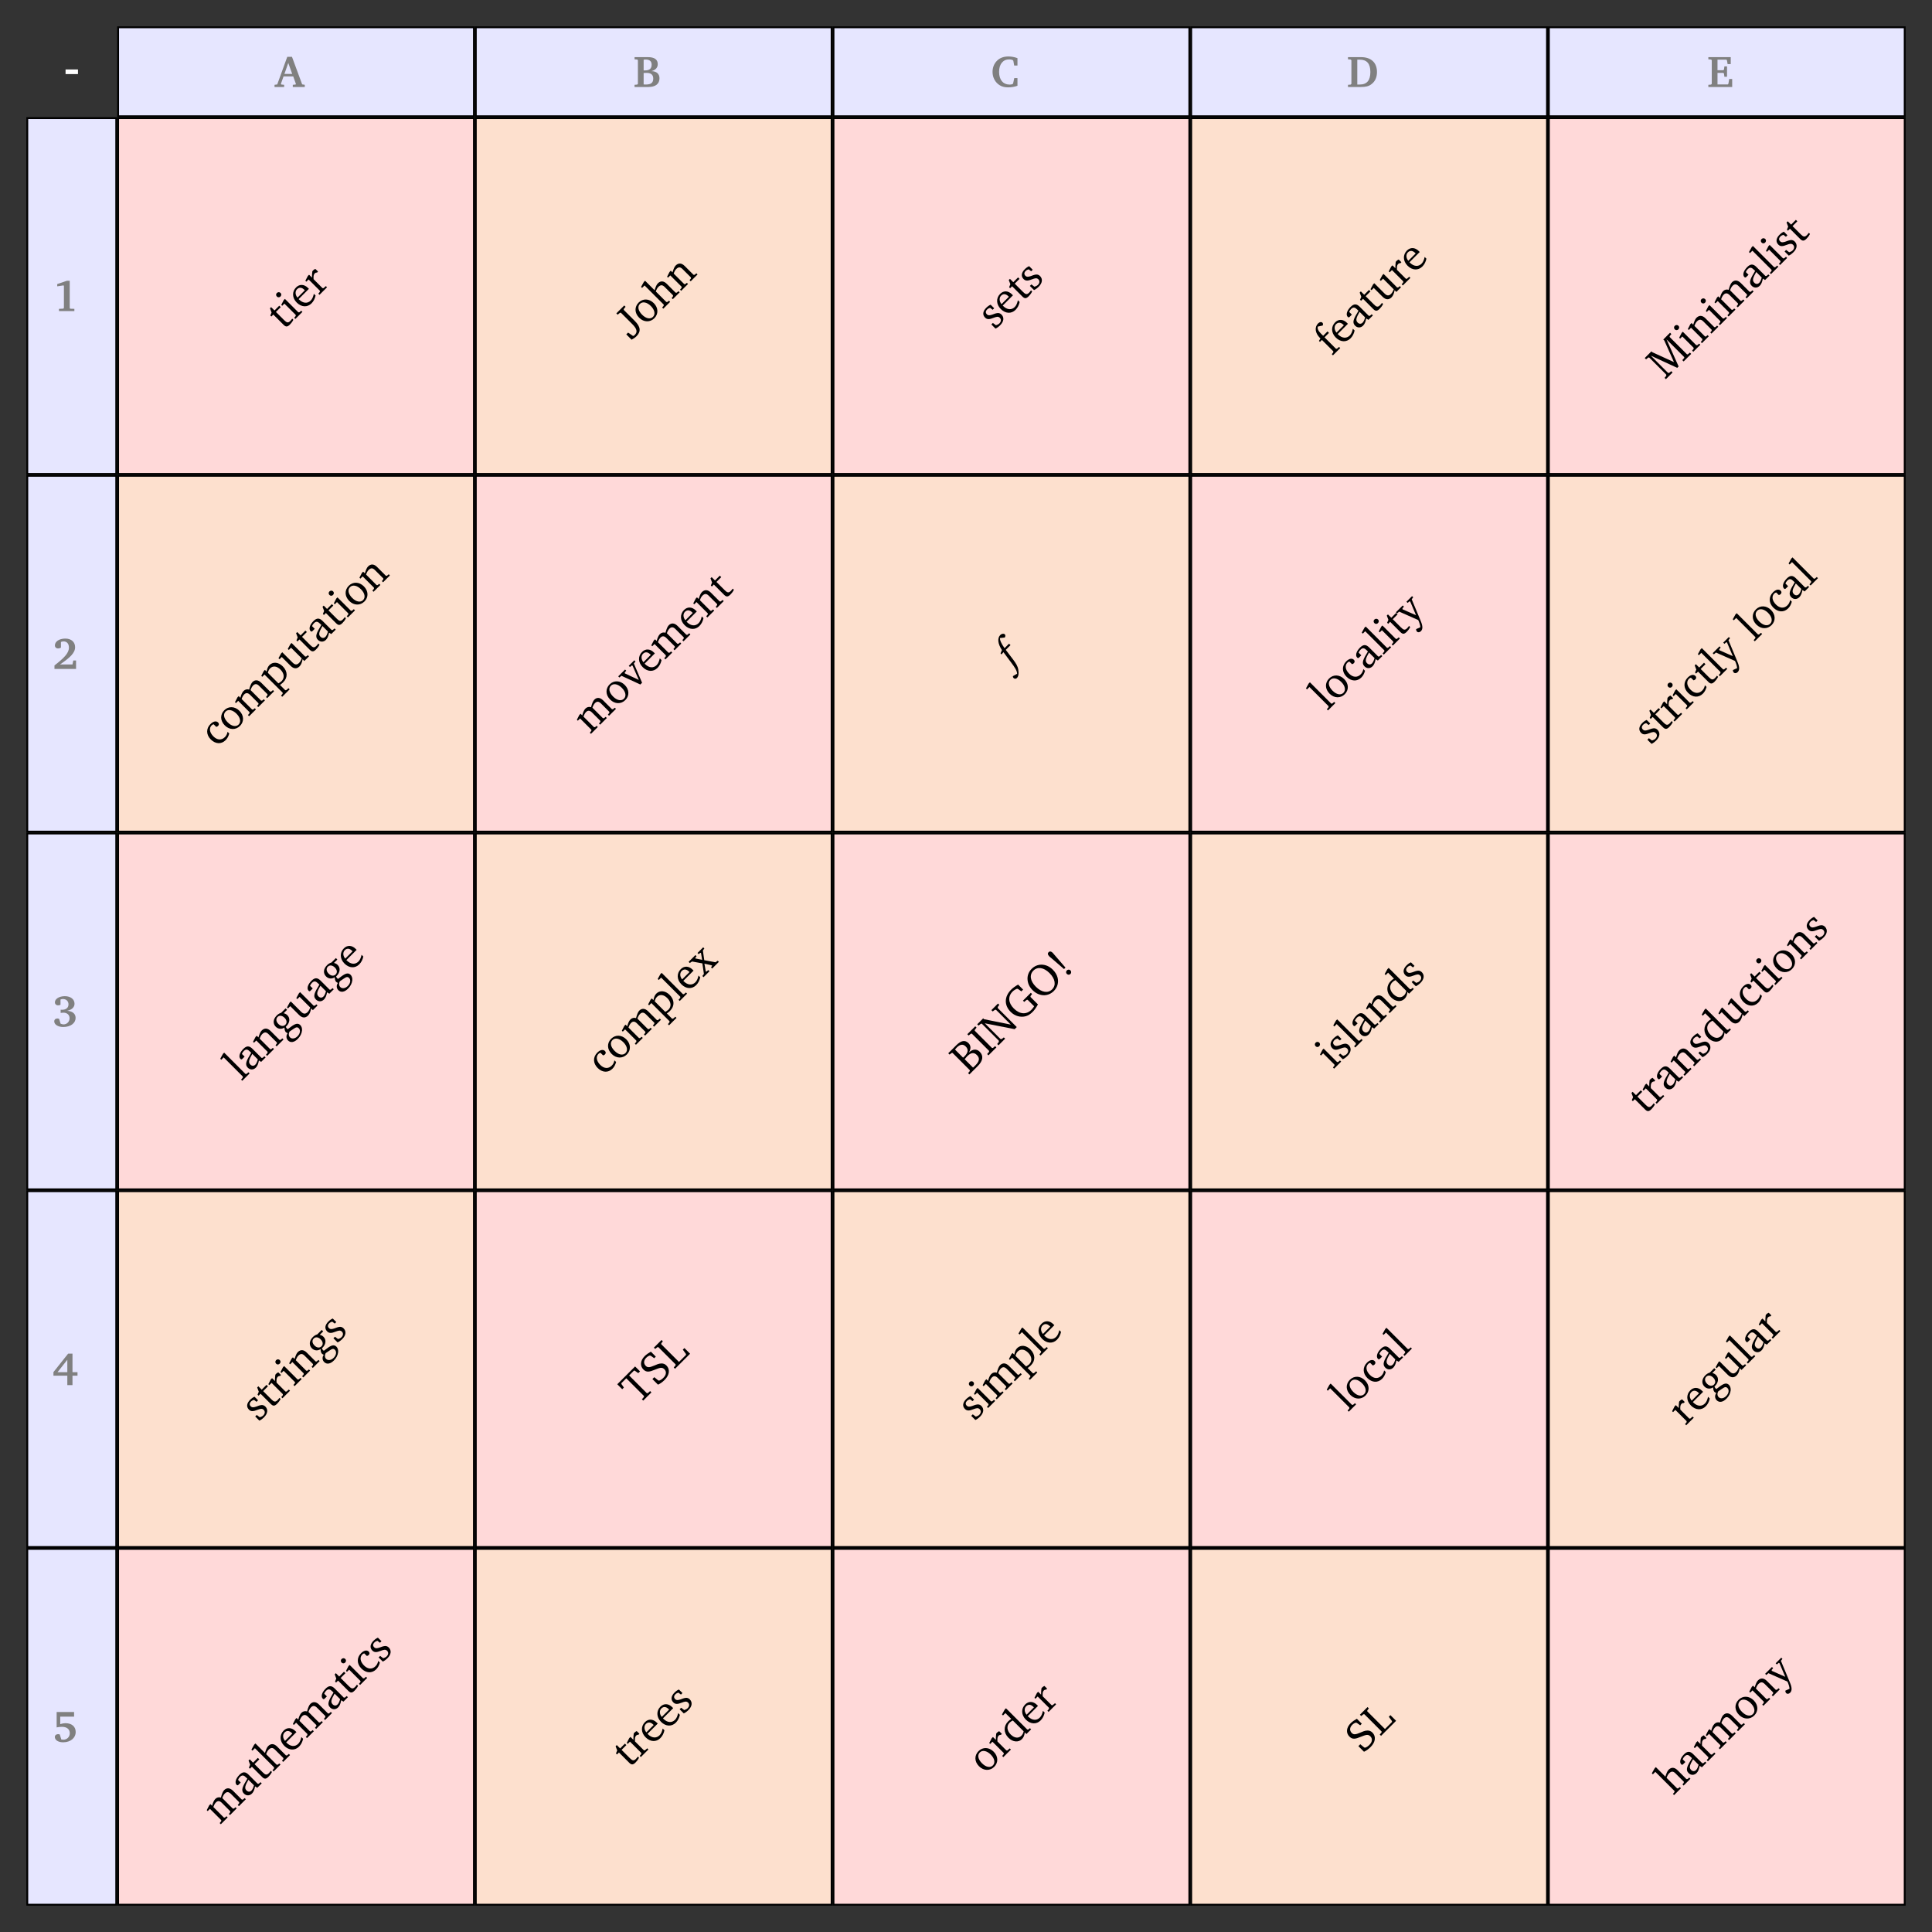 <?xml version="1.0" encoding="UTF-8"?>
<svg xmlns="http://www.w3.org/2000/svg" xmlns:xlink="http://www.w3.org/1999/xlink" width="830.852pt" height="830.852pt" viewBox="0 0 415.426 415.426" version="1.1">
<rect x="0" y="0" width="415.426" height="415.426" fill="#333333" stroke="none"/>
<defs>
<g>
<symbol overflow="visible" id="glyph0-0">
<path style="stroke:none;" d=""/>
</symbol>
<symbol overflow="visible" id="glyph0-1">
<path style="stroke:none;" d="M 2.625 -6.484 L 0.469 -0.547 L -0.109 -0.469 L -0.109 0 L 1.953 0 L 1.953 -0.469 L 1.344 -0.531 L 1.25 -0.656 L 1.828 -2.281 L 3.906 -2.281 L 4.484 -0.656 L 4.422 -0.531 L 3.812 -0.469 L 3.812 0 L 6.391 0 L 6.391 -0.469 L 5.828 -0.562 L 3.641 -6.484 Z M 2.844 -5.172 L 3.688 -2.812 L 2.016 -2.812 Z M 2.844 -5.172 "/>
</symbol>
<symbol overflow="visible" id="glyph0-2">
<path style="stroke:none;" d="M 0.281 -6.422 L 0.281 -5.953 L 0.844 -5.906 L 1 -5.766 L 1 -0.672 L 0.844 -0.516 L 0.281 -0.469 L 0.281 0 L 3.234 0 C 4.797 0 5.641 -0.672 5.641 -1.875 C 5.641 -2.812 5.016 -3.391 3.906 -3.406 C 4.812 -3.656 5.266 -4.172 5.266 -4.922 C 5.266 -5.906 4.562 -6.422 3.141 -6.422 Z M 2.234 -3.562 L 2.234 -5.875 C 2.375 -5.891 2.5 -5.906 2.625 -5.906 C 3.516 -5.906 3.953 -5.547 3.953 -4.797 C 3.953 -3.938 3.484 -3.562 2.5 -3.562 C 2.406 -3.562 2.328 -3.562 2.234 -3.562 Z M 2.234 -0.547 L 2.234 -3.016 C 2.5 -3.031 2.719 -3.031 2.875 -3.031 C 3.828 -3.031 4.297 -2.625 4.297 -1.812 C 4.297 -0.906 3.812 -0.531 2.703 -0.531 C 2.547 -0.531 2.406 -0.531 2.234 -0.547 Z M 2.234 -0.547 "/>
</symbol>
<symbol overflow="visible" id="glyph0-3">
<path style="stroke:none;" d="M 5.75 -0.234 L 5.75 -1.875 L 5.062 -1.875 L 4.812 -0.719 L 4.672 -0.578 C 4.453 -0.516 4.25 -0.484 4.094 -0.484 C 2.672 -0.484 1.797 -1.5 1.797 -3.219 C 1.797 -4.906 2.656 -5.906 3.969 -5.906 C 4.219 -5.906 4.469 -5.859 4.719 -5.766 L 4.859 -5.609 L 5.047 -4.578 L 5.75 -4.578 L 5.75 -6.172 C 5.109 -6.406 4.453 -6.531 3.797 -6.531 C 2.797 -6.531 1.984 -6.234 1.391 -5.656 C 0.734 -5.031 0.391 -4.172 0.391 -3.203 C 0.391 -1.984 0.984 -0.906 1.984 -0.312 C 2.453 -0.031 3.047 0.109 3.734 0.109 C 4.438 0.109 5.109 0 5.75 -0.234 Z M 5.75 -0.234 "/>
</symbol>
<symbol overflow="visible" id="glyph0-4">
<path style="stroke:none;" d="M 3.062 -6.422 L 0.281 -6.422 L 0.281 -5.953 L 0.859 -5.906 L 1.016 -5.75 L 1.016 -0.672 L 0.859 -0.516 L 0.281 -0.469 L 0.281 0 L 3.062 0 C 4.031 0 4.75 -0.141 5.328 -0.609 C 6.109 -1.188 6.516 -2.078 6.516 -3.203 C 6.516 -5.219 5.281 -6.422 3.062 -6.422 Z M 2.281 -5.875 L 2.828 -5.875 C 4.344 -5.875 5.094 -5.016 5.094 -3.219 C 5.094 -1.422 4.344 -0.531 2.828 -0.531 L 2.281 -0.531 Z M 2.281 -5.875 "/>
</symbol>
<symbol overflow="visible" id="glyph0-5">
<path style="stroke:none;" d="M 0.281 0 L 5.406 0 L 5.406 -1.719 L 4.766 -1.719 L 4.594 -0.703 L 4.469 -0.547 L 2.25 -0.547 L 2.25 -3.031 L 3.5 -3.031 L 3.641 -2.891 L 3.734 -2.203 L 4.297 -2.203 L 4.297 -4.422 L 3.734 -4.422 L 3.641 -3.734 L 3.5 -3.609 L 2.25 -3.609 L 2.25 -5.875 L 4.156 -5.875 L 4.281 -5.75 L 4.422 -4.922 L 5.094 -4.922 L 5.094 -6.422 L 0.281 -6.422 L 0.281 -5.953 L 0.859 -5.906 L 1.016 -5.766 L 1.016 -0.672 L 0.859 -0.516 L 0.281 -0.469 Z M 0.281 0 "/>
</symbol>
<symbol overflow="visible" id="glyph0-6">
<path style="stroke:none;" d="M 3.109 -6.516 L 1.047 -5.812 L 1.047 -5.328 L 2.406 -5.531 L 2.484 -5.406 L 2.484 -0.703 L 2.375 -0.531 L 1.422 -0.484 L 1.422 0 L 4.734 0 L 4.734 -0.484 L 3.828 -0.516 L 3.734 -0.672 L 3.734 -6.516 Z M 3.109 -6.516 "/>
</symbol>
<symbol overflow="visible" id="glyph0-7">
<path style="stroke:none;" d="M 1.656 -0.969 C 3.781 -2.422 4.891 -3.438 4.891 -4.672 C 4.891 -5.781 4.078 -6.531 2.797 -6.531 C 1.422 -6.531 0.547 -5.859 0.547 -5.062 C 0.547 -4.672 0.812 -4.406 1.234 -4.406 C 1.422 -4.406 1.625 -4.453 1.844 -4.578 L 1.844 -5.797 C 2.031 -5.875 2.219 -5.922 2.391 -5.922 C 3.125 -5.922 3.562 -5.438 3.562 -4.578 C 3.562 -3.391 2.484 -2.328 0.453 -0.75 L 0.453 0 L 5.094 0 L 5.094 -1.812 L 4.5 -1.812 L 4.328 -0.969 Z M 1.656 -0.969 "/>
</symbol>
<symbol overflow="visible" id="glyph0-8">
<path style="stroke:none;" d="M 3.188 -3.375 C 4.234 -3.609 4.766 -4.156 4.766 -4.906 C 4.766 -5.828 3.953 -6.516 2.688 -6.516 C 1.391 -6.516 0.547 -5.891 0.547 -5.203 C 0.547 -4.812 0.828 -4.547 1.25 -4.547 C 1.438 -4.547 1.594 -4.578 1.75 -4.672 L 1.75 -5.797 C 1.938 -5.875 2.125 -5.906 2.281 -5.906 C 2.984 -5.906 3.469 -5.438 3.469 -4.766 C 3.469 -4.031 2.969 -3.594 2.062 -3.594 C 1.984 -3.594 1.891 -3.594 1.781 -3.609 L 1.781 -2.922 C 2.047 -2.953 2.25 -2.969 2.375 -2.969 C 3.188 -2.969 3.703 -2.484 3.703 -1.781 C 3.703 -1.047 3.141 -0.453 2.422 -0.453 C 2.234 -0.453 2.016 -0.5 1.766 -0.609 L 1.453 -1.641 C 1.312 -1.688 1.188 -1.719 1.078 -1.719 C 0.672 -1.719 0.406 -1.469 0.406 -1.094 C 0.406 -0.453 1.156 0.109 2.328 0.109 C 3.984 0.109 5 -0.766 5 -1.844 C 5 -2.719 4.359 -3.297 3.188 -3.375 Z M 3.188 -3.375 "/>
</symbol>
<symbol overflow="visible" id="glyph0-9">
<path style="stroke:none;" d="M 3.391 -6.469 L 0.234 -2.5 L 0.234 -1.734 L 3.219 -1.734 L 3.219 0.297 L 4.328 0.297 L 4.328 -1.734 L 5.406 -1.734 L 5.406 -2.484 L 4.328 -2.484 L 4.328 -6.469 Z M 3.219 -5.156 L 3.219 -2.484 L 1.109 -2.484 Z M 3.219 -5.156 "/>
</symbol>
<symbol overflow="visible" id="glyph0-10">
<path style="stroke:none;" d="M 0.922 -6.422 L 0.922 -3.109 C 1.297 -3.188 1.688 -3.234 2.078 -3.234 C 3.125 -3.234 3.75 -2.703 3.75 -1.859 C 3.75 -1.062 3.141 -0.469 2.375 -0.469 C 2.219 -0.469 2.078 -0.484 1.922 -0.516 L 1.594 -1.594 C 1.469 -1.641 1.344 -1.656 1.25 -1.656 C 0.812 -1.656 0.531 -1.391 0.531 -1.062 C 0.531 -0.438 1.203 0.094 2.297 0.094 C 3.938 0.094 5.016 -0.859 5.016 -2.141 C 5.016 -3.266 4.172 -4.016 2.844 -4.016 C 2.484 -4.016 2.109 -3.953 1.688 -3.812 L 1.688 -5.422 L 4.672 -5.422 L 4.672 -6.422 Z M 0.922 -6.422 "/>
</symbol>
<symbol overflow="visible" id="glyph1-0">
<path style="stroke:none;" d=""/>
</symbol>
<symbol overflow="visible" id="glyph1-1">
<path style="stroke:none;" d="M -2.25 -3.438 L -0.062 -1.25 C 0.406 -0.781 0.75 -0.719 1.312 -1.281 C 1.578 -1.547 1.844 -1.875 2.062 -2.312 L 1.812 -2.562 C 1.688 -2.375 1.547 -2.203 1.391 -2.047 C 0.922 -1.578 0.609 -1.703 0.094 -2.219 L -1.688 -4 L -0.656 -5.031 L -0.969 -5.344 L -2 -4.312 L -2.719 -5.031 L -2.969 -4.781 L -2.625 -3.875 L -2.891 -3.234 L -2.672 -3.016 Z M -2.25 -3.438 "/>
</symbol>
<symbol overflow="visible" id="glyph1-2">
<path style="stroke:none;" d="M -3.75 -5.812 C -3.953 -5.609 -3.969 -5.281 -3.734 -5.047 C -3.516 -4.828 -3.188 -4.844 -2.984 -5.047 C -2.75 -5.281 -2.734 -5.609 -2.953 -5.828 C -3.172 -6.047 -3.516 -6.047 -3.75 -5.812 Z M -2.266 -4.297 L -2.797 -3.266 L -2.594 -3.062 L -2.125 -3.531 L 0.312 -1.094 L 0.312 -0.875 L -0.016 -0.484 L 0.234 -0.234 L 1.75 -1.75 L 1.5 -2 L 1.109 -1.672 L 0.875 -1.656 L -2.016 -4.547 Z M -2.266 -4.297 "/>
</symbol>
<symbol overflow="visible" id="glyph1-3">
<path style="stroke:none;" d="M 2.312 -3.75 C 2.172 -3.109 1.984 -2.641 1.641 -2.297 C 0.953 -1.609 -0.016 -1.672 -0.875 -2.531 C -0.891 -2.547 -0.922 -2.578 -0.953 -2.609 L 1.25 -4.812 C 1.172 -4.891 1.109 -4.953 1.047 -5.016 C 0.219 -5.844 -0.766 -5.859 -1.5 -5.125 C -2.406 -4.219 -2.375 -2.875 -1.359 -1.859 C -0.359 -0.859 0.922 -0.797 1.812 -1.688 C 2.25 -2.125 2.547 -2.703 2.688 -3.375 Z M 0.375 -4.5 L -1.203 -2.922 C -1.734 -3.547 -1.719 -4.312 -1.297 -4.734 C -0.844 -5.188 -0.281 -5.156 0.266 -4.609 C 0.312 -4.562 0.344 -4.531 0.375 -4.5 Z M 0.375 -4.5 "/>
</symbol>
<symbol overflow="visible" id="glyph1-4">
<path style="stroke:none;" d="M 0.203 -0.203 L 1.828 -1.828 L 1.578 -2.078 L 1.078 -1.641 L 0.859 -1.641 L -1.062 -3.562 C -1.109 -4.172 -1.062 -4.562 -0.828 -4.797 C -0.688 -4.938 -0.516 -5.016 -0.328 -4.984 L -0.109 -5.203 L -0.688 -5.781 C -0.906 -5.688 -1.031 -5.594 -1.188 -5.438 C -1.234 -5.391 -1.297 -5.328 -1.328 -5.266 C -1.391 -4.828 -1.406 -4.375 -1.406 -3.906 L -2.031 -4.531 L -2.297 -4.266 L -2.828 -3.234 L -2.625 -3.031 L -2.141 -3.516 L 0.297 -1.078 L 0.281 -0.844 L -0.047 -0.453 Z M 0.203 -0.203 "/>
</symbol>
<symbol overflow="visible" id="glyph1-5">
<path style="stroke:none;" d="M -2.297 -5.953 L 0.125 -3.531 C 1.109 -2.547 1.344 -1.844 0.703 -1.203 C 0.641 -1.141 0.562 -1.062 0.453 -0.984 L 0.266 -0.984 L -0.75 -1.688 L -1.141 -1.297 L 0 -0.156 C 0.406 -0.375 0.766 -0.609 1.047 -0.891 C 2.078 -1.922 1.922 -2.953 0.703 -4.172 L -1.688 -6.562 L -1.672 -6.766 L -1.297 -7.234 L -1.578 -7.516 L -3.281 -5.812 L -3 -5.531 L -2.5 -5.938 Z M -2.297 -5.953 "/>
</symbol>
<symbol overflow="visible" id="glyph1-6">
<path style="stroke:none;" d="M -1.484 -5.141 C -2.406 -4.219 -2.391 -2.891 -1.375 -1.875 C -0.375 -0.875 0.984 -0.859 1.891 -1.766 C 2.797 -2.672 2.766 -4.016 1.766 -5.016 C 0.766 -6.016 -0.578 -6.047 -1.484 -5.141 Z M -1.203 -4.859 C -0.672 -5.391 0.266 -5.266 1.141 -4.391 C 2.016 -3.516 2.125 -2.594 1.594 -2.062 C 1.047 -1.516 0.125 -1.656 -0.734 -2.516 C -1.625 -3.406 -1.766 -4.297 -1.203 -4.859 Z M -1.203 -4.859 "/>
</symbol>
<symbol overflow="visible" id="glyph1-7">
<path style="stroke:none;" d="M -4.016 -5.922 L -4.609 -4.859 L -4.391 -4.641 L -3.859 -5.172 L 0.266 -1.047 L 0.25 -0.812 L -0.078 -0.422 L 0.172 -0.172 L 1.641 -1.641 L 1.391 -1.891 L 1.062 -1.625 L 0.828 -1.609 L -1.438 -3.875 C -1.297 -4.297 -1.125 -4.625 -0.906 -4.844 C -0.406 -5.344 -0.016 -5.328 0.484 -4.828 L 2.266 -3.047 L 2.25 -2.812 L 1.969 -2.469 L 2.219 -2.219 L 3.688 -3.688 L 3.438 -3.938 L 3.062 -3.625 L 2.828 -3.609 L 0.938 -5.5 C 0.25 -6.188 -0.422 -6.203 -1 -5.625 C -1.297 -5.328 -1.484 -4.828 -1.703 -4.141 L -3.75 -6.188 Z M -4.016 -5.922 "/>
</symbol>
<symbol overflow="visible" id="glyph1-8">
<path style="stroke:none;" d="M 0.203 -0.203 L 1.672 -1.672 L 1.422 -1.922 L 1.078 -1.641 L 0.859 -1.641 L -1.406 -3.906 C -1.266 -4.328 -1.078 -4.672 -0.875 -4.875 C -0.375 -5.375 0.016 -5.359 0.516 -4.859 L 2.297 -3.078 L 2.297 -2.859 L 2 -2.5 L 2.25 -2.25 L 3.719 -3.719 L 3.469 -3.969 L 3.078 -3.641 L 2.859 -3.641 L 0.969 -5.531 C 0.281 -6.219 -0.391 -6.234 -0.984 -5.641 C -1.266 -5.359 -1.453 -4.859 -1.672 -4.172 L -2.031 -4.531 L -2.297 -4.266 L -2.828 -3.234 L -2.625 -3.031 L -2.141 -3.516 L 0.297 -1.078 L 0.281 -0.844 L -0.047 -0.453 Z M 0.203 -0.203 "/>
</symbol>
<symbol overflow="visible" id="glyph1-9">
<path style="stroke:none;" d="M -0.844 -5.5 C -1.172 -5.359 -1.484 -5.141 -1.781 -4.844 C -2.547 -4.078 -2.625 -3.312 -2.031 -2.719 C -1.578 -2.266 -1.062 -2.344 -0.234 -2.672 C 0.406 -2.906 0.781 -3.031 1.141 -2.672 C 1.453 -2.359 1.438 -1.875 1.047 -1.484 C 0.859 -1.297 0.609 -1.172 0.297 -1.078 L -0.359 -1.578 L -0.688 -1.25 L 0.203 -0.359 C 0.531 -0.5 0.875 -0.75 1.219 -1.094 C 2.016 -1.891 2.109 -2.766 1.484 -3.391 C 1.234 -3.641 0.922 -3.734 0.641 -3.703 C 0.219 -3.656 -0.125 -3.5 -0.469 -3.375 C -1.031 -3.188 -1.359 -3.141 -1.656 -3.438 C -1.953 -3.734 -1.953 -4.109 -1.594 -4.469 C -1.422 -4.641 -1.219 -4.75 -0.953 -4.828 L -0.406 -4.406 L -0.078 -4.734 Z M -0.844 -5.5 "/>
</symbol>
<symbol overflow="visible" id="glyph1-10">
<path style="stroke:none;" d="M 0.203 -0.203 L 1.766 -1.766 L 1.516 -2.016 L 1.062 -1.625 L 0.844 -1.625 L -1.609 -4.078 L -0.656 -5.031 L -0.969 -5.344 L -1.906 -4.406 L -2.406 -4.906 C -2.969 -5.469 -3.188 -5.969 -3.047 -6.391 L -2.016 -6.609 C -1.891 -6.828 -1.906 -7.062 -2.062 -7.219 C -2.281 -7.438 -2.672 -7.391 -2.984 -7.078 C -3.781 -6.281 -3.688 -5.031 -2.562 -3.906 C -2.547 -3.891 -2.516 -3.859 -2.484 -3.828 L -2.812 -3.312 L -2.594 -3.094 L -2.172 -3.516 L 0.281 -1.062 L 0.266 -0.828 L -0.047 -0.453 Z M 0.203 -0.203 "/>
</symbol>
<symbol overflow="visible" id="glyph1-11">
<path style="stroke:none;" d="M 1.859 -2.641 L 2.344 -2.344 L 3.297 -3.297 L 3.047 -3.547 L 2.656 -3.219 L 2.422 -3.203 L 0.469 -5.156 C -0.219 -5.844 -0.797 -5.828 -1.5 -5.125 C -2.344 -4.281 -2.531 -3.406 -2.109 -2.984 C -1.953 -2.828 -1.844 -2.844 -1.688 -3 L -1.219 -3.469 L -1.797 -4.047 C -1.703 -4.297 -1.562 -4.5 -1.391 -4.672 C -0.906 -5.156 -0.547 -5.047 -0.016 -4.516 L 0.203 -4.297 C -0.812 -2.625 -1.25 -1.812 -0.531 -1.094 C -0.031 -0.594 0.672 -0.578 1.203 -1.109 C 1.516 -1.422 1.734 -1.922 1.859 -2.641 Z M 1.625 -2.875 C 1.484 -2.359 1.312 -1.969 1.094 -1.75 C 0.75 -1.406 0.344 -1.438 0.016 -1.766 C -0.484 -2.266 -0.25 -2.844 0.438 -4.062 Z M 1.625 -2.875 "/>
</symbol>
<symbol overflow="visible" id="glyph1-12">
<path style="stroke:none;" d="M -2.344 -4.281 L -2.906 -3.25 L -2.688 -3.031 L -2.203 -3.516 L -0.312 -1.625 C 0.375 -0.938 1.047 -0.922 1.625 -1.5 C 1.953 -1.828 2.156 -2.344 2.281 -3.031 L 2.656 -2.656 L 3.656 -3.656 L 3.406 -3.906 L 3.062 -3.625 L 2.828 -3.609 L -0.094 -6.531 L -0.344 -6.281 L -0.906 -5.25 L -0.688 -5.031 L -0.203 -5.516 L 2.094 -3.219 C 1.938 -2.812 1.766 -2.484 1.516 -2.234 C 1.062 -1.781 0.625 -1.812 0.141 -2.297 L -2.094 -4.531 Z M -2.344 -4.281 "/>
</symbol>
<symbol overflow="visible" id="glyph1-13">
<path style="stroke:none;" d="M 0.203 -0.203 L 1.641 -1.641 L 1.359 -1.922 L 0.891 -1.547 L 0.641 -1.578 L -3.047 -5.266 L 2.641 -2.641 L 2.938 -2.938 L 0.328 -8.766 L 4.141 -4.953 L 4.156 -4.781 L 3.734 -4.297 L 4.016 -4.016 L 5.641 -5.641 L 5.359 -5.922 L 4.906 -5.531 L 4.734 -5.547 L 1.016 -9.266 L 1 -9.438 L 1.375 -9.906 L 1.094 -10.188 L -0.359 -8.734 L -0.141 -8.516 L 1.938 -3.875 L -2.719 -6 L -2.906 -6.188 L -4.344 -4.75 L -4.062 -4.469 L -3.562 -4.875 L -3.391 -4.859 L 0.266 -1.203 L 0.297 -0.953 L -0.078 -0.484 Z M 0.203 -0.203 "/>
</symbol>
<symbol overflow="visible" id="glyph1-14">
<path style="stroke:none;" d="M 0.219 -5.938 C -0.234 -6.078 -0.656 -5.969 -0.984 -5.641 C -1.266 -5.359 -1.5 -4.875 -1.672 -4.172 L -2.031 -4.531 L -2.297 -4.266 L -2.828 -3.234 L -2.625 -3.031 L -2.141 -3.516 L 0.297 -1.078 L 0.281 -0.844 L -0.047 -0.453 L 0.203 -0.203 L 1.672 -1.672 L 1.422 -1.922 L 1.078 -1.641 L 0.859 -1.641 L -1.406 -3.906 C -1.25 -4.344 -1.078 -4.672 -0.859 -4.891 C -0.453 -5.297 -0.047 -5.266 0.438 -4.781 L 2.219 -3 L 2.219 -2.781 L 1.922 -2.422 L 2.172 -2.172 L 3.609 -3.609 L 3.359 -3.859 L 3.016 -3.578 L 2.781 -3.562 L 0.516 -5.828 C 0.656 -6.25 0.844 -6.594 1.062 -6.812 C 1.484 -7.234 1.891 -7.203 2.375 -6.719 L 4.156 -4.938 L 4.141 -4.703 L 3.844 -4.344 L 4.094 -4.094 L 5.578 -5.578 L 5.328 -5.828 L 4.938 -5.5 L 4.719 -5.5 L 2.828 -7.391 C 2.141 -8.078 1.453 -8.078 0.922 -7.547 C 0.656 -7.281 0.422 -6.734 0.219 -5.938 Z M 0.219 -5.938 "/>
</symbol>
<symbol overflow="visible" id="glyph1-15">
<path style="stroke:none;" d="M 0.188 -0.188 L 1.766 -1.766 L 1.516 -2.016 L 1.094 -1.656 L 0.875 -1.656 L -3.703 -6.234 L -3.969 -5.969 L -4.547 -4.922 L -4.328 -4.703 L -3.812 -5.219 L 0.312 -1.094 L 0.297 -0.859 L -0.062 -0.438 Z M 0.188 -0.188 "/>
</symbol>
<symbol overflow="visible" id="glyph1-16">
<path style="stroke:none;" d="M 2.594 -3.156 L 2.234 -3.516 C 2.141 -3.016 1.953 -2.672 1.656 -2.375 C 0.953 -1.672 0.016 -1.703 -0.812 -2.531 C -1.672 -3.391 -1.766 -4.328 -1.188 -4.906 C -1.062 -5.031 -0.938 -5.094 -0.766 -5.141 L -0.203 -4.578 C -0.047 -4.609 0.094 -4.688 0.188 -4.781 C 0.422 -5.016 0.422 -5.297 0.203 -5.516 C -0.188 -5.906 -0.812 -5.812 -1.453 -5.172 C -2.406 -4.219 -2.391 -2.891 -1.375 -1.875 C -0.375 -0.875 0.891 -0.797 1.812 -1.719 C 2.172 -2.078 2.438 -2.562 2.594 -3.156 Z M 2.594 -3.156 "/>
</symbol>
<symbol overflow="visible" id="glyph1-17">
<path style="stroke:none;" d="M 1.625 1.312 L 3.219 -0.281 L 2.969 -0.531 L 2.5 -0.125 L 2.281 -0.094 L 1.141 -1.234 C 1.453 -1.453 1.672 -1.641 1.844 -1.812 C 2.844 -2.812 2.812 -4.156 1.75 -5.219 C 0.797 -6.172 -0.375 -6.25 -1.125 -5.5 C -1.438 -5.188 -1.625 -4.75 -1.734 -4.109 L -2.094 -4.469 L -2.344 -4.219 L -2.875 -3.188 L -2.672 -2.984 L -2.188 -3.469 L 1.734 0.453 L 1.703 0.672 L 1.375 1.062 Z M 0.797 -1.578 L -1.469 -3.844 C -1.359 -4.266 -1.219 -4.562 -0.984 -4.797 C -0.391 -5.391 0.453 -5.328 1.25 -4.531 C 2.078 -3.703 2.156 -2.719 1.484 -2.047 C 1.328 -1.891 1.094 -1.75 0.797 -1.578 Z M 0.797 -1.578 "/>
</symbol>
<symbol overflow="visible" id="glyph1-18">
<path style="stroke:none;" d="M -3.281 -3.219 L -3.031 -2.969 L -2.594 -3.344 L 1.469 -1.469 L 1.844 -1.844 L 0.078 -5.984 L 0.422 -6.422 L 0.172 -6.672 L -1.016 -5.484 L -0.766 -5.234 L -0.375 -5.562 L -0.203 -5.516 L 1.141 -2.453 L -1.859 -3.859 L -1.891 -4.047 L -1.562 -4.438 L -1.812 -4.688 Z M -3.281 -3.219 "/>
</symbol>
<symbol overflow="visible" id="glyph1-19">
<path style="stroke:none;" d="M -3.266 -3.234 L -3.016 -2.984 L -2.562 -3.375 L 1.531 -1.562 C 1.828 -0.922 1.969 -0.375 1.984 -0.016 L 1.078 0.391 C 1.078 0.609 1.141 0.797 1.266 0.922 C 1.484 1.141 1.828 1.109 2.109 0.828 C 2.547 0.391 2.516 -0.297 2.062 -1.375 L 0.125 -6.031 L 0.453 -6.453 L 0.203 -6.703 L -1 -5.5 L -0.75 -5.25 L -0.344 -5.594 L -0.188 -5.531 L 1.062 -2.594 L -1.844 -3.875 L -1.859 -4.078 L -1.547 -4.453 L -1.797 -4.703 Z M -3.266 -3.234 "/>
</symbol>
<symbol overflow="visible" id="glyph1-20">
<path style="stroke:none;" d="M -0.625 -5.625 C -1.016 -5.516 -1.328 -5.297 -1.578 -5.047 C -2.391 -4.234 -2.438 -3.281 -1.781 -2.625 C -1.281 -2.125 -0.562 -2.031 0.078 -2.453 C 0.109 -1.953 0.203 -1.641 0.375 -1.469 C 0.484 -1.359 0.641 -1.297 0.766 -1.234 C 0.391 -0.703 0.438 -0.094 0.859 0.328 C 1.406 0.875 2.188 0.75 2.953 -0.016 C 3.484 -0.547 3.781 -1.156 3.859 -1.797 C 3.906 -2.281 3.75 -2.719 3.5 -2.969 C 3 -3.469 2.453 -3.328 1.531 -2.656 L 0.781 -2.094 C 0.703 -2.172 0.625 -2.219 0.594 -2.25 C 0.5 -2.344 0.422 -2.484 0.375 -2.625 C 0.422 -2.672 0.453 -2.703 0.484 -2.734 C 1.266 -3.516 1.328 -4.484 0.719 -5.094 C 0.484 -5.328 0.219 -5.469 -0.094 -5.531 L 0.641 -6.266 L 0.328 -6.578 Z M -1.391 -4.734 C -1 -5.125 -0.406 -5.062 0.109 -4.547 C 0.609 -4.047 0.672 -3.453 0.281 -3.062 C -0.125 -2.656 -0.719 -2.719 -1.219 -3.219 C -1.734 -3.734 -1.797 -4.328 -1.391 -4.734 Z M 1.188 -1.594 L 1.969 -2.125 C 2.531 -2.5 2.812 -2.656 3.172 -2.297 C 3.562 -1.906 3.484 -1.172 2.891 -0.578 C 2.328 -0.016 1.656 0.031 1.281 -0.344 C 0.984 -0.641 0.922 -1.109 1.188 -1.594 Z M 1.188 -1.594 "/>
</symbol>
<symbol overflow="visible" id="glyph1-21">
<path style="stroke:none;" d="M -3.125 -3.375 L -2.875 -3.125 L -2.391 -3.453 L -0.172 -3.047 L 0.156 -0.781 L -0.172 -0.328 L 0.078 -0.078 L 1.359 -1.359 L 1.109 -1.609 L 0.672 -1.266 L 0.562 -1.312 L 0.266 -2.984 L 1.891 -2.609 L 1.922 -2.516 L 1.688 -2.188 L 1.938 -1.938 L 3.375 -3.375 L 3.125 -3.625 L 2.656 -3.281 L 0.234 -3.734 L -0.062 -5.812 L 0.25 -6.25 L 0 -6.5 L -1.219 -5.281 L -0.969 -5.031 L -0.609 -5.328 L -0.469 -5.281 L -0.219 -3.812 L -1.672 -4.109 L -1.703 -4.234 L -1.422 -4.578 L -1.672 -4.828 Z M -3.125 -3.375 "/>
</symbol>
<symbol overflow="visible" id="glyph1-22">
<path style="stroke:none;" d="M -4.328 -4.766 L -4.047 -4.484 L -3.609 -4.828 L -3.406 -4.844 L 0.312 -1.125 L 0.297 -0.922 L -0.062 -0.5 L 0.219 -0.219 L 2.016 -2.016 C 3.156 -3.156 3.297 -4.234 2.438 -5.094 C 1.781 -5.75 0.922 -5.703 0.109 -4.922 C 0.578 -5.734 0.562 -6.406 0.031 -6.938 C -0.703 -7.672 -1.562 -7.531 -2.609 -6.484 Z M -1.141 -3.828 L -2.875 -5.562 C -2.719 -5.719 -2.625 -5.875 -2.531 -5.969 C -1.781 -6.719 -1.141 -6.797 -0.578 -6.234 C 0.062 -5.594 -0.031 -4.906 -0.875 -4.062 C -0.969 -3.969 -1.047 -3.891 -1.141 -3.828 Z M 1 -1.688 L -0.797 -3.484 C -0.578 -3.766 -0.359 -4.016 -0.188 -4.188 C 0.547 -4.922 1.219 -5 1.828 -4.391 C 2.516 -3.703 2.375 -3.031 1.469 -2.125 C 1.312 -1.969 1.156 -1.812 1 -1.688 Z M 1 -1.688 "/>
</symbol>
<symbol overflow="visible" id="glyph1-23">
<path style="stroke:none;" d="M 0.234 -0.234 L 1.938 -1.938 L 1.656 -2.219 L 1.203 -1.828 L 1 -1.812 L -2.719 -5.531 L -2.703 -5.734 L -2.328 -6.203 L -2.609 -6.484 L -4.312 -4.781 L -4.031 -4.5 L -3.547 -4.891 L -3.344 -4.906 L 0.375 -1.188 L 0.359 -0.984 L -0.047 -0.516 Z M 0.234 -0.234 "/>
</symbol>
<symbol overflow="visible" id="glyph1-24">
<path style="stroke:none;" d="M 0.203 -0.203 L 1.625 -1.625 L 1.344 -1.906 L 0.891 -1.547 L 0.625 -1.562 L -2.75 -4.938 L 3.672 -3.672 L 4.125 -4.125 L 0.031 -8.219 L 0.047 -8.453 L 0.375 -8.906 L 0.094 -9.188 L -1.328 -7.766 L -1.047 -7.484 L -0.562 -7.844 L -0.344 -7.844 L 2.844 -4.656 L -2.906 -5.812 L -3.094 -6 L -4.375 -4.719 L -4.094 -4.438 L -3.609 -4.828 L -3.391 -4.859 L 0.266 -1.203 L 0.281 -0.938 L -0.078 -0.484 Z M 0.203 -0.203 "/>
</symbol>
<symbol overflow="visible" id="glyph1-25">
<path style="stroke:none;" d="M 0.641 -4.984 L 0.906 -4.719 L 1.438 -5.156 L 1.641 -5.172 L 3.047 -3.766 C 2.844 -3.469 2.641 -3.203 2.453 -3.016 C 1.391 -1.953 -0.047 -2.016 -1.328 -3.297 C -2.547 -4.516 -2.625 -5.906 -1.594 -6.938 C -1.328 -7.203 -1.016 -7.391 -0.641 -7.547 L -0.438 -7.5 L 0.297 -6.984 L 0.672 -7.359 L -0.406 -8.438 C -0.984 -8.109 -1.5 -7.75 -1.906 -7.344 C -3.406 -5.844 -3.422 -3.984 -2 -2.562 C -1.094 -1.656 0.141 -1.328 1.266 -1.641 C 1.75 -1.781 2.25 -2.094 2.703 -2.547 C 3.109 -2.953 3.484 -3.484 3.859 -4.172 L 2.25 -5.781 L 2.281 -6 L 2.594 -6.406 L 2.328 -6.672 Z M 0.641 -4.984 "/>
</symbol>
<symbol overflow="visible" id="glyph1-26">
<path style="stroke:none;" d="M -2.188 -7.125 C -2.766 -6.547 -3.078 -5.828 -3.078 -5.047 C -3.078 -4.141 -2.719 -3.281 -2 -2.562 C -1.25 -1.812 -0.391 -1.453 0.516 -1.453 C 1.281 -1.469 2.016 -1.797 2.578 -2.359 C 3.375 -3.156 3.656 -4.219 3.391 -5.234 C 3.219 -5.875 2.891 -6.422 2.375 -6.938 C 1.656 -7.656 0.812 -8.031 -0.094 -8.031 C -0.891 -8.016 -1.594 -7.719 -2.188 -7.125 Z M -1.812 -6.75 C -0.938 -7.625 0.406 -7.469 1.656 -6.219 C 2.922 -4.953 3.094 -3.594 2.219 -2.719 C 1.344 -1.844 -0.016 -2.016 -1.281 -3.281 C -2.547 -4.547 -2.688 -5.875 -1.812 -6.75 Z M -1.812 -6.75 "/>
</symbol>
<symbol overflow="visible" id="glyph1-27">
<path style="stroke:none;" d="M -2.25 -5.219 C -2.438 -5.438 -2.547 -5.578 -2.609 -5.641 C -2.938 -5.969 -3.25 -6 -3.484 -5.766 C -3.734 -5.516 -3.688 -5.219 -3.359 -4.891 C -3.25 -4.781 -3.125 -4.656 -2.938 -4.531 L -0.172 -2.141 L 0.141 -2.453 Z M 0.438 -1.844 C 0.219 -1.625 0.219 -1.312 0.438 -1.094 C 0.656 -0.875 0.984 -0.859 1.203 -1.078 C 1.422 -1.297 1.422 -1.641 1.203 -1.859 C 0.984 -2.078 0.656 -2.062 0.438 -1.844 Z M 0.438 -1.844 "/>
</symbol>
<symbol overflow="visible" id="glyph1-28">
<path style="stroke:none;" d="M -1.938 -7.094 L -0.672 -5.828 C -0.922 -5.672 -1.156 -5.5 -1.344 -5.312 C -2.359 -4.297 -2.359 -2.859 -1.281 -1.781 C -0.328 -0.828 0.875 -0.75 1.609 -1.484 C 1.984 -1.859 2.172 -2.328 2.219 -2.938 L 2.578 -2.578 L 3.594 -3.594 L 3.344 -3.844 L 2.984 -3.547 L 2.766 -3.547 L -1.812 -8.125 L -2.078 -7.859 L -2.672 -6.797 L -2.453 -6.578 Z M 1.984 -3.172 C 1.906 -2.781 1.734 -2.453 1.5 -2.219 C 0.891 -1.609 0 -1.688 -0.797 -2.484 C -1.641 -3.328 -1.719 -4.344 -1.031 -5.031 C -0.875 -5.188 -0.641 -5.359 -0.344 -5.5 Z M 1.984 -3.172 "/>
</symbol>
<symbol overflow="visible" id="glyph1-29">
<path style="stroke:none;" d="M -4.438 -4.656 L -3.375 -3.594 L -3.016 -3.953 L -3.547 -4.703 L -3.547 -4.891 L -2.5 -5.938 L 1.312 -2.125 L 1.281 -1.906 L 0.859 -1.422 L 1.141 -1.141 L 2.906 -2.906 L 2.625 -3.188 L 2.141 -2.766 L 1.922 -2.734 L -1.891 -6.547 L -0.844 -7.594 L -0.672 -7.578 L 0.078 -7.047 L 0.453 -7.422 L -0.609 -8.484 Z M -4.438 -4.656 "/>
</symbol>
<symbol overflow="visible" id="glyph1-30">
<path style="stroke:none;" d="M 0.281 -0.531 C 0.719 -0.719 1.219 -1.062 1.703 -1.547 C 2.781 -2.625 2.906 -3.844 2.094 -4.656 C 1.797 -4.953 1.438 -5.094 1.062 -5.094 C 0.438 -5.094 -0.047 -4.828 -0.516 -4.641 C -1.406 -4.281 -1.891 -4.109 -2.344 -4.562 C -2.844 -5.062 -2.828 -5.734 -2.25 -6.312 C -2.016 -6.547 -1.766 -6.703 -1.5 -6.781 L -1.281 -6.75 L -0.531 -6.219 L -0.188 -6.562 L -1.25 -7.625 C -1.75 -7.344 -2.219 -7.031 -2.578 -6.672 C -3.547 -5.703 -3.625 -4.562 -2.844 -3.781 C -2.188 -3.125 -1.531 -3.281 -0.469 -3.719 C 0.594 -4.125 1.109 -4.391 1.656 -3.844 C 2.125 -3.375 2.109 -2.672 1.453 -2.016 C 1.141 -1.703 0.844 -1.5 0.531 -1.406 L 0.344 -1.438 L -0.516 -2.141 L -0.922 -1.734 Z M 0.281 -0.531 "/>
</symbol>
<symbol overflow="visible" id="glyph1-31">
<path style="stroke:none;" d="M 0.188 -0.188 L 3.422 -3.422 L 2.203 -4.641 L 1.859 -4.297 L 2.531 -3.375 L 2.547 -3.172 L 1.031 -1.656 L -2.781 -5.469 L -2.766 -5.672 L -2.438 -6.094 L -2.719 -6.375 L -4.359 -4.734 L -4.078 -4.453 L -3.609 -4.828 L -3.406 -4.844 L 0.312 -1.125 L 0.297 -0.922 L -0.094 -0.469 Z M 0.188 -0.188 "/>
</symbol>
<symbol overflow="visible" id="glyph2-0">
<path style="stroke:none;" d=""/>
</symbol>
<symbol overflow="visible" id="glyph2-1">
<path style="stroke:none;" d="M -1.812 -6.594 C -1.641 -6.859 -1.641 -7.109 -1.812 -7.281 C -2.016 -7.484 -2.469 -7.438 -2.781 -7.125 C -3.422 -6.484 -3.344 -5.281 -2.422 -3.891 L -2.719 -3.188 L -2.516 -2.953 L -2.094 -3.438 L -0.438 -1.219 C 0.328 -0.203 0.828 0.547 0.844 1.188 L -0.047 1.703 C -0.078 1.859 -0.016 2.016 0.094 2.125 C 0.297 2.328 0.578 2.328 0.797 2.109 C 1.125 1.781 1.25 1.156 1.094 0.312 C 0.984 -0.422 0.578 -1.047 0.062 -1.75 L -1.594 -3.938 L -0.578 -4.953 L -0.891 -5.266 L -1.859 -4.297 C -2.578 -5.328 -2.906 -6.062 -2.828 -6.484 Z M -1.812 -6.594 "/>
</symbol>
</g>
</defs>
<g id="surface1">
<path style=" stroke:none;fill-rule:nonzero;fill:rgb(100%,100%,100%);fill-opacity:1;" d="M 14.098 15.93 L 16.766 15.93 L 16.766 14.934 L 14.098 14.934 Z M 14.098 15.93 "/>
<path style="fill-rule:nonzero;fill:rgb(89.999%,89.999%,100%);fill-opacity:1;stroke-width:0.399;stroke-linecap:butt;stroke-linejoin:miter;stroke:rgb(0%,0%,0%);stroke-opacity:1;stroke-miterlimit:10;" d="M -38.257 -9.563 L 38.258 -9.563 L 38.258 9.566 L -38.257 9.566 Z M -38.257 -9.563 " transform="matrix(1,0,0,-1,63.652,15.433)"/>
<g style="fill:rgb(50%,50%,50%);fill-opacity:1;">
  <use xlink:href="#glyph0-1" x="59.143" y="18.706"/>
</g>
<path style="fill-rule:nonzero;fill:rgb(89.999%,89.999%,100%);fill-opacity:1;stroke-width:0.399;stroke-linecap:butt;stroke-linejoin:miter;stroke:rgb(0%,0%,0%);stroke-opacity:1;stroke-miterlimit:10;" d="M -38.255 -9.563 L 38.256 -9.563 L 38.256 9.566 L -38.255 9.566 Z M -38.255 -9.563 " transform="matrix(1,0,0,-1,140.564,15.433)"/>
<g style="fill:rgb(50%,50%,50%);fill-opacity:1;">
  <use xlink:href="#glyph0-2" x="136.165" y="18.706"/>
</g>
<path style="fill-rule:nonzero;fill:rgb(89.999%,89.999%,100%);fill-opacity:1;stroke-width:0.399;stroke-linecap:butt;stroke-linejoin:miter;stroke:rgb(0%,0%,0%);stroke-opacity:1;stroke-miterlimit:10;" d="M -38.257 -9.563 L 38.258 -9.563 L 38.258 9.566 L -38.257 9.566 Z M -38.257 -9.563 " transform="matrix(1,0,0,-1,217.476,15.433)"/>
<g style="fill:rgb(50%,50%,50%);fill-opacity:1;">
  <use xlink:href="#glyph0-3" x="213.029" y="18.675"/>
</g>
<path style="fill-rule:nonzero;fill:rgb(89.999%,89.999%,100%);fill-opacity:1;stroke-width:0.399;stroke-linecap:butt;stroke-linejoin:miter;stroke:rgb(0%,0%,0%);stroke-opacity:1;stroke-miterlimit:10;" d="M -38.256 -9.563 L 38.256 -9.563 L 38.256 9.566 L -38.256 9.566 Z M -38.256 -9.563 " transform="matrix(1,0,0,-1,294.389,15.433)"/>
<g style="fill:rgb(50%,50%,50%);fill-opacity:1;">
  <use xlink:href="#glyph0-4" x="289.568" y="18.706"/>
</g>
<path style="fill-rule:nonzero;fill:rgb(89.999%,89.999%,100%);fill-opacity:1;stroke-width:0.399;stroke-linecap:butt;stroke-linejoin:miter;stroke:rgb(0%,0%,0%);stroke-opacity:1;stroke-miterlimit:10;" d="M -38.258 -9.563 L 38.258 -9.563 L 38.258 9.566 L -38.258 9.566 Z M -38.258 -9.563 " transform="matrix(1,0,0,-1,371.301,15.433)"/>
<g style="fill:rgb(50%,50%,50%);fill-opacity:1;">
  <use xlink:href="#glyph0-5" x="367.054" y="18.706"/>
</g>
<path style="fill-rule:nonzero;fill:rgb(89.999%,89.999%,100%);fill-opacity:1;stroke-width:0.399;stroke-linecap:butt;stroke-linejoin:miter;stroke:rgb(0%,0%,0%);stroke-opacity:1;stroke-miterlimit:10;" d="M -9.566 -38.258 L 9.563 -38.258 L 9.563 38.257 L -9.566 38.257 Z M -9.566 -38.258 " transform="matrix(1,0,0,-1,15.433,63.652)"/>
<g style="fill:rgb(50%,50%,50%);fill-opacity:1;">
  <use xlink:href="#glyph0-6" x="11.258" y="66.894"/>
</g>
<path style="fill-rule:nonzero;fill:rgb(100%,84.999%,84.999%);fill-opacity:1;stroke-width:0.399;stroke-linecap:butt;stroke-linejoin:miter;stroke:rgb(0%,0%,0%);stroke-opacity:1;stroke-miterlimit:10;" d="M -38.257 -38.258 L 38.258 -38.258 L 38.258 38.257 L -38.257 38.257 Z M -38.257 -38.258 " transform="matrix(1,0,0,-1,63.652,63.652)"/>
<g style="fill:rgb(0%,0%,0%);fill-opacity:1;">
  <use xlink:href="#glyph1-1" x="61.018" y="71.074"/>
  <use xlink:href="#glyph1-2" x="63.277" y="68.815"/>
  <use xlink:href="#glyph1-3" x="65.17" y="66.922"/>
  <use xlink:href="#glyph1-4" x="68.491" y="63.601"/>
</g>
<path style="fill-rule:nonzero;fill:rgb(99.112%,87.524%,80.653%);fill-opacity:1;stroke-width:0.399;stroke-linecap:butt;stroke-linejoin:miter;stroke:rgb(0%,0%,0%);stroke-opacity:1;stroke-miterlimit:10;" d="M -38.255 -38.258 L 38.256 -38.258 L 38.256 38.257 L -38.255 38.257 Z M -38.255 -38.258 " transform="matrix(1,0,0,-1,140.564,63.652)"/>
<g style="fill:rgb(0%,0%,0%);fill-opacity:1;">
  <use xlink:href="#glyph1-5" x="135.807" y="73.198"/>
  <use xlink:href="#glyph1-6" x="138.81" y="70.195"/>
  <use xlink:href="#glyph1-7" x="142.455" y="66.55"/>
  <use xlink:href="#glyph1-8" x="146.269" y="62.736"/>
</g>
<path style="fill-rule:nonzero;fill:rgb(100%,84.999%,84.999%);fill-opacity:1;stroke-width:0.399;stroke-linecap:butt;stroke-linejoin:miter;stroke:rgb(0%,0%,0%);stroke-opacity:1;stroke-miterlimit:10;" d="M -38.257 -38.258 L 38.258 -38.258 L 38.258 38.257 L -38.257 38.257 Z M -38.257 -38.258 " transform="matrix(1,0,0,-1,217.476,63.652)"/>
<g style="fill:rgb(0%,0%,0%);fill-opacity:1;">
  <use xlink:href="#glyph1-9" x="213.852" y="71.017"/>
  <use xlink:href="#glyph1-3" x="216.557" y="68.312"/>
  <use xlink:href="#glyph1-1" x="219.878" y="64.991"/>
  <use xlink:href="#glyph1-9" x="222.136" y="62.733"/>
</g>
<path style="fill-rule:nonzero;fill:rgb(99.112%,87.524%,80.653%);fill-opacity:1;stroke-width:0.399;stroke-linecap:butt;stroke-linejoin:miter;stroke:rgb(0%,0%,0%);stroke-opacity:1;stroke-miterlimit:10;" d="M -38.256 -38.258 L 38.256 -38.258 L 38.256 38.257 L -38.256 38.257 Z M -38.256 -38.258 " transform="matrix(1,0,0,-1,294.389,63.652)"/>
<g style="fill:rgb(0%,0%,0%);fill-opacity:1;">
  <use xlink:href="#glyph1-10" x="286.415" y="76.61"/>
  <use xlink:href="#glyph1-3" x="288.586" y="74.439"/>
  <use xlink:href="#glyph1-11" x="291.906" y="71.119"/>
  <use xlink:href="#glyph1-1" x="295.335" y="67.69"/>
  <use xlink:href="#glyph1-12" x="297.594" y="65.431"/>
  <use xlink:href="#glyph1-4" x="301.442" y="61.583"/>
  <use xlink:href="#glyph1-3" x="304.025" y="59"/>
</g>
<path style="fill-rule:nonzero;fill:rgb(100%,84.999%,84.999%);fill-opacity:1;stroke-width:0.399;stroke-linecap:butt;stroke-linejoin:miter;stroke:rgb(0%,0%,0%);stroke-opacity:1;stroke-miterlimit:10;" d="M -38.258 -38.258 L 38.258 -38.258 L 38.258 38.257 L -38.258 38.257 Z M -38.258 -38.258 " transform="matrix(1,0,0,-1,371.301,63.652)"/>
<g style="fill:rgb(0%,0%,0%);fill-opacity:1;">
  <use xlink:href="#glyph1-13" x="358.005" y="81.736"/>
  <use xlink:href="#glyph1-2" x="363.862" y="75.879"/>
  <use xlink:href="#glyph1-8" x="365.755" y="73.986"/>
  <use xlink:href="#glyph1-2" x="369.596" y="70.145"/>
  <use xlink:href="#glyph1-14" x="371.49" y="68.251"/>
  <use xlink:href="#glyph1-11" x="377.191" y="62.55"/>
  <use xlink:href="#glyph1-15" x="380.62" y="59.121"/>
  <use xlink:href="#glyph1-2" x="382.527" y="57.214"/>
  <use xlink:href="#glyph1-9" x="384.42" y="55.321"/>
  <use xlink:href="#glyph1-1" x="387.125" y="52.616"/>
</g>
<path style="fill-rule:nonzero;fill:rgb(89.999%,89.999%,100%);fill-opacity:1;stroke-width:0.399;stroke-linecap:butt;stroke-linejoin:miter;stroke:rgb(0%,0%,0%);stroke-opacity:1;stroke-miterlimit:10;" d="M -9.566 -38.256 L 9.563 -38.256 L 9.563 38.255 L -9.566 38.255 Z M -9.566 -38.256 " transform="matrix(1,0,0,-1,15.433,140.564)"/>
<g style="fill:rgb(50%,50%,50%);fill-opacity:1;">
  <use xlink:href="#glyph0-7" x="11.258" y="143.838"/>
</g>
<path style="fill-rule:nonzero;fill:rgb(99.112%,87.524%,80.653%);fill-opacity:1;stroke-width:0.399;stroke-linecap:butt;stroke-linejoin:miter;stroke:rgb(0%,0%,0%);stroke-opacity:1;stroke-miterlimit:10;" d="M -38.257 -38.256 L 38.258 -38.256 L 38.258 38.255 L -38.257 38.255 Z M -38.257 -38.256 " transform="matrix(1,0,0,-1,63.652,140.564)"/>
<g style="fill:rgb(0%,0%,0%);fill-opacity:1;">
  <use xlink:href="#glyph1-16" x="46.698" y="160.873"/>
  <use xlink:href="#glyph1-6" x="49.714" y="157.857"/>
  <use xlink:href="#glyph1-14" x="53.359" y="154.212"/>
  <use xlink:href="#glyph1-17" x="59.06" y="148.511"/>
  <use xlink:href="#glyph1-12" x="62.787" y="144.784"/>
  <use xlink:href="#glyph1-1" x="66.635" y="140.936"/>
  <use xlink:href="#glyph1-11" x="68.893" y="138.678"/>
  <use xlink:href="#glyph1-1" x="72.322" y="135.249"/>
  <use xlink:href="#glyph1-2" x="74.581" y="132.99"/>
  <use xlink:href="#glyph1-6" x="76.474" y="131.097"/>
  <use xlink:href="#glyph1-8" x="80.12" y="127.451"/>
</g>
<path style="fill-rule:nonzero;fill:rgb(100%,84.999%,84.999%);fill-opacity:1;stroke-width:0.399;stroke-linecap:butt;stroke-linejoin:miter;stroke:rgb(0%,0%,0%);stroke-opacity:1;stroke-miterlimit:10;" d="M -38.255 -38.256 L 38.256 -38.256 L 38.256 38.255 L -38.255 38.255 Z M -38.255 -38.256 " transform="matrix(1,0,0,-1,140.564,140.564)"/>
<g style="fill:rgb(0%,0%,0%);fill-opacity:1;">
  <use xlink:href="#glyph1-14" x="126.87" y="157.999"/>
  <use xlink:href="#glyph1-6" x="132.571" y="152.298"/>
  <use xlink:href="#glyph1-18" x="136.216" y="148.653"/>
  <use xlink:href="#glyph1-3" x="139.557" y="145.312"/>
  <use xlink:href="#glyph1-14" x="142.877" y="141.992"/>
  <use xlink:href="#glyph1-3" x="148.578" y="136.291"/>
  <use xlink:href="#glyph1-8" x="151.899" y="132.97"/>
  <use xlink:href="#glyph1-1" x="155.74" y="129.129"/>
</g>
<path style="fill-rule:nonzero;fill:rgb(99.112%,87.524%,80.653%);fill-opacity:1;stroke-width:0.399;stroke-linecap:butt;stroke-linejoin:miter;stroke:rgb(0%,0%,0%);stroke-opacity:1;stroke-miterlimit:10;" d="M -38.257 -38.256 L 38.258 -38.256 L 38.258 38.255 L -38.257 38.255 Z M -38.257 -38.256 " transform="matrix(1,0,0,-1,217.476,140.564)"/>
<g style="fill:rgb(0%,0%,0%);fill-opacity:1;">
  <use xlink:href="#glyph2-1" x="217.86" y="143.674"/>
</g>
<path style="fill-rule:nonzero;fill:rgb(100%,84.999%,84.999%);fill-opacity:1;stroke-width:0.399;stroke-linecap:butt;stroke-linejoin:miter;stroke:rgb(0%,0%,0%);stroke-opacity:1;stroke-miterlimit:10;" d="M -38.256 -38.256 L 38.256 -38.256 L 38.256 38.255 L -38.256 38.255 Z M -38.256 -38.256 " transform="matrix(1,0,0,-1,294.389,140.564)"/>
<g style="fill:rgb(0%,0%,0%);fill-opacity:1;">
  <use xlink:href="#glyph1-15" x="285.364" y="152.944"/>
  <use xlink:href="#glyph1-6" x="287.271" y="151.037"/>
  <use xlink:href="#glyph1-16" x="290.916" y="147.392"/>
  <use xlink:href="#glyph1-11" x="293.932" y="144.376"/>
  <use xlink:href="#glyph1-15" x="297.361" y="140.947"/>
  <use xlink:href="#glyph1-2" x="299.268" y="139.04"/>
  <use xlink:href="#glyph1-1" x="301.162" y="137.146"/>
  <use xlink:href="#glyph1-19" x="303.421" y="134.887"/>
</g>
<path style="fill-rule:nonzero;fill:rgb(99.112%,87.524%,80.653%);fill-opacity:1;stroke-width:0.399;stroke-linecap:butt;stroke-linejoin:miter;stroke:rgb(0%,0%,0%);stroke-opacity:1;stroke-miterlimit:10;" d="M -38.258 -38.256 L 38.258 -38.256 L 38.258 38.255 L -38.258 38.255 Z M -38.258 -38.256 " transform="matrix(1,0,0,-1,371.301,140.564)"/>
<g style="fill:rgb(0%,0%,0%);fill-opacity:1;">
  <use xlink:href="#glyph1-9" x="354.914" y="160.306"/>
  <use xlink:href="#glyph1-1" x="357.619" y="157.601"/>
  <use xlink:href="#glyph1-4" x="359.878" y="155.342"/>
  <use xlink:href="#glyph1-2" x="362.461" y="152.759"/>
  <use xlink:href="#glyph1-16" x="364.355" y="150.865"/>
  <use xlink:href="#glyph1-1" x="367.371" y="147.849"/>
  <use xlink:href="#glyph1-15" x="369.63" y="145.59"/>
  <use xlink:href="#glyph1-19" x="371.537" y="143.683"/>
</g>
<g style="fill:rgb(0%,0%,0%);fill-opacity:1;">
  <use xlink:href="#glyph1-15" x="377.136" y="138.084"/>
  <use xlink:href="#glyph1-6" x="379.043" y="136.177"/>
  <use xlink:href="#glyph1-16" x="382.689" y="132.531"/>
  <use xlink:href="#glyph1-11" x="385.705" y="129.515"/>
  <use xlink:href="#glyph1-15" x="389.134" y="126.086"/>
</g>
<path style="fill-rule:nonzero;fill:rgb(89.999%,89.999%,100%);fill-opacity:1;stroke-width:0.399;stroke-linecap:butt;stroke-linejoin:miter;stroke:rgb(0%,0%,0%);stroke-opacity:1;stroke-miterlimit:10;" d="M -9.566 -38.258 L 9.563 -38.258 L 9.563 38.257 L -9.566 38.257 Z M -9.566 -38.258 " transform="matrix(1,0,0,-1,15.433,217.476)"/>
<g style="fill:rgb(50%,50%,50%);fill-opacity:1;">
  <use xlink:href="#glyph0-8" x="11.258" y="220.719"/>
</g>
<path style="fill-rule:nonzero;fill:rgb(100%,84.999%,84.999%);fill-opacity:1;stroke-width:0.399;stroke-linecap:butt;stroke-linejoin:miter;stroke:rgb(0%,0%,0%);stroke-opacity:1;stroke-miterlimit:10;" d="M -38.257 -38.258 L 38.258 -38.258 L 38.258 38.257 L -38.257 38.257 Z M -38.257 -38.258 " transform="matrix(1,0,0,-1,63.652,217.476)"/>
<g style="fill:rgb(0%,0%,0%);fill-opacity:1;">
  <use xlink:href="#glyph1-15" x="51.905" y="232.578"/>
  <use xlink:href="#glyph1-11" x="53.812" y="230.671"/>
  <use xlink:href="#glyph1-8" x="57.241" y="227.242"/>
  <use xlink:href="#glyph1-20" x="61.082" y="223.401"/>
  <use xlink:href="#glyph1-12" x="64.619" y="219.864"/>
  <use xlink:href="#glyph1-11" x="68.467" y="216.016"/>
  <use xlink:href="#glyph1-20" x="71.896" y="212.587"/>
  <use xlink:href="#glyph1-3" x="75.433" y="209.05"/>
</g>
<path style="fill-rule:nonzero;fill:rgb(99.112%,87.524%,80.653%);fill-opacity:1;stroke-width:0.399;stroke-linecap:butt;stroke-linejoin:miter;stroke:rgb(0%,0%,0%);stroke-opacity:1;stroke-miterlimit:10;" d="M -38.255 -38.258 L 38.256 -38.258 L 38.256 38.257 L -38.255 38.257 Z M -38.255 -38.258 " transform="matrix(1,0,0,-1,140.564,217.476)"/>
<g style="fill:rgb(0%,0%,0%);fill-opacity:1;">
  <use xlink:href="#glyph1-16" x="129.883" y="231.513"/>
  <use xlink:href="#glyph1-6" x="132.899" y="228.497"/>
  <use xlink:href="#glyph1-14" x="136.544" y="224.852"/>
  <use xlink:href="#glyph1-17" x="142.245" y="219.151"/>
  <use xlink:href="#glyph1-15" x="145.972" y="215.424"/>
  <use xlink:href="#glyph1-3" x="147.879" y="213.517"/>
  <use xlink:href="#glyph1-21" x="151.199" y="210.197"/>
</g>
<path style="fill-rule:nonzero;fill:rgb(100%,84.999%,84.999%);fill-opacity:1;stroke-width:0.399;stroke-linecap:butt;stroke-linejoin:miter;stroke:rgb(0%,0%,0%);stroke-opacity:1;stroke-miterlimit:10;" d="M -38.257 -38.258 L 38.258 -38.258 L 38.258 38.257 L -38.257 38.257 Z M -38.257 -38.258 " transform="matrix(1,0,0,-1,217.476,217.476)"/>
<g style="fill:rgb(0%,0%,0%);fill-opacity:1;">
  <use xlink:href="#glyph1-22" x="208.225" y="231.245"/>
  <use xlink:href="#glyph1-23" x="212.31" y="227.16"/>
  <use xlink:href="#glyph1-24" x="214.501" y="224.969"/>
  <use xlink:href="#glyph1-25" x="219.323" y="220.147"/>
  <use xlink:href="#glyph1-26" x="224.016" y="215.454"/>
  <use xlink:href="#glyph1-27" x="228.96" y="210.51"/>
</g>
<path style="fill-rule:nonzero;fill:rgb(99.112%,87.524%,80.653%);fill-opacity:1;stroke-width:0.399;stroke-linecap:butt;stroke-linejoin:miter;stroke:rgb(0%,0%,0%);stroke-opacity:1;stroke-miterlimit:10;" d="M -38.256 -38.258 L 38.256 -38.258 L 38.256 38.257 L -38.256 38.257 Z M -38.256 -38.258 " transform="matrix(1,0,0,-1,294.389,217.476)"/>
<g style="fill:rgb(0%,0%,0%);fill-opacity:1;">
  <use xlink:href="#glyph1-2" x="286.632" y="230.021"/>
  <use xlink:href="#glyph1-9" x="288.526" y="228.127"/>
  <use xlink:href="#glyph1-15" x="291.231" y="225.422"/>
  <use xlink:href="#glyph1-11" x="293.138" y="223.515"/>
  <use xlink:href="#glyph1-8" x="296.566" y="220.087"/>
  <use xlink:href="#glyph1-28" x="300.408" y="216.245"/>
  <use xlink:href="#glyph1-9" x="304.229" y="212.424"/>
</g>
<path style="fill-rule:nonzero;fill:rgb(100%,84.999%,84.999%);fill-opacity:1;stroke-width:0.399;stroke-linecap:butt;stroke-linejoin:miter;stroke:rgb(0%,0%,0%);stroke-opacity:1;stroke-miterlimit:10;" d="M -38.258 -38.258 L 38.258 -38.258 L 38.258 38.257 L -38.258 38.257 Z M -38.258 -38.258 " transform="matrix(1,0,0,-1,371.301,217.476)"/>
<g style="fill:rgb(0%,0%,0%);fill-opacity:1;">
  <use xlink:href="#glyph1-1" x="353.772" y="239.793"/>
  <use xlink:href="#glyph1-4" x="356.031" y="237.534"/>
  <use xlink:href="#glyph1-11" x="358.614" y="234.951"/>
  <use xlink:href="#glyph1-8" x="362.043" y="231.522"/>
  <use xlink:href="#glyph1-9" x="365.884" y="227.681"/>
  <use xlink:href="#glyph1-28" x="368.589" y="224.976"/>
  <use xlink:href="#glyph1-12" x="372.41" y="221.155"/>
  <use xlink:href="#glyph1-16" x="376.258" y="217.307"/>
  <use xlink:href="#glyph1-1" x="379.274" y="214.291"/>
  <use xlink:href="#glyph1-2" x="381.533" y="212.032"/>
  <use xlink:href="#glyph1-6" x="383.427" y="210.138"/>
  <use xlink:href="#glyph1-8" x="387.072" y="206.493"/>
  <use xlink:href="#glyph1-9" x="390.913" y="202.652"/>
</g>
<path style="fill-rule:nonzero;fill:rgb(89.999%,89.999%,100%);fill-opacity:1;stroke-width:0.399;stroke-linecap:butt;stroke-linejoin:miter;stroke:rgb(0%,0%,0%);stroke-opacity:1;stroke-miterlimit:10;" d="M -9.566 -38.256 L 9.563 -38.256 L 9.563 38.256 L -9.566 38.256 Z M -9.566 -38.256 " transform="matrix(1,0,0,-1,15.433,294.389)"/>
<g style="fill:rgb(50%,50%,50%);fill-opacity:1;">
  <use xlink:href="#glyph0-9" x="11.258" y="297.538"/>
</g>
<path style="fill-rule:nonzero;fill:rgb(99.112%,87.524%,80.653%);fill-opacity:1;stroke-width:0.399;stroke-linecap:butt;stroke-linejoin:miter;stroke:rgb(0%,0%,0%);stroke-opacity:1;stroke-miterlimit:10;" d="M -38.257 -38.256 L 38.258 -38.256 L 38.258 38.256 L -38.257 38.256 Z M -38.257 -38.256 " transform="matrix(1,0,0,-1,63.652,294.389)"/>
<g style="fill:rgb(0%,0%,0%);fill-opacity:1;">
  <use xlink:href="#glyph1-9" x="55.567" y="305.828"/>
  <use xlink:href="#glyph1-1" x="58.272" y="303.123"/>
  <use xlink:href="#glyph1-4" x="60.531" y="300.864"/>
  <use xlink:href="#glyph1-2" x="63.114" y="298.281"/>
  <use xlink:href="#glyph1-8" x="65.008" y="296.387"/>
  <use xlink:href="#glyph1-20" x="68.849" y="292.546"/>
  <use xlink:href="#glyph1-9" x="72.386" y="289.009"/>
</g>
<path style="fill-rule:nonzero;fill:rgb(100%,84.999%,84.999%);fill-opacity:1;stroke-width:0.399;stroke-linecap:butt;stroke-linejoin:miter;stroke:rgb(0%,0%,0%);stroke-opacity:1;stroke-miterlimit:10;" d="M -38.255 -38.256 L 38.256 -38.256 L 38.256 38.256 L -38.255 38.256 Z M -38.255 -38.256 " transform="matrix(1,0,0,-1,140.564,294.389)"/>
<g style="fill:rgb(0%,0%,0%);fill-opacity:1;">
  <use xlink:href="#glyph1-29" x="137.166" y="302.304"/>
  <use xlink:href="#glyph1-30" x="141.203" y="298.267"/>
  <use xlink:href="#glyph1-31" x="144.963" y="294.507"/>
</g>
<path style="fill-rule:nonzero;fill:rgb(99.112%,87.524%,80.653%);fill-opacity:1;stroke-width:0.399;stroke-linecap:butt;stroke-linejoin:miter;stroke:rgb(0%,0%,0%);stroke-opacity:1;stroke-miterlimit:10;" d="M -38.257 -38.256 L 38.258 -38.256 L 38.258 38.256 L -38.257 38.256 Z M -38.257 -38.256 " transform="matrix(1,0,0,-1,217.476,294.389)"/>
<g style="fill:rgb(0%,0%,0%);fill-opacity:1;">
  <use xlink:href="#glyph1-9" x="209.527" y="305.692"/>
  <use xlink:href="#glyph1-2" x="212.232" y="302.987"/>
  <use xlink:href="#glyph1-14" x="214.126" y="301.093"/>
  <use xlink:href="#glyph1-17" x="219.827" y="295.392"/>
  <use xlink:href="#glyph1-15" x="223.553" y="291.666"/>
  <use xlink:href="#glyph1-3" x="225.46" y="289.759"/>
</g>
<path style="fill-rule:nonzero;fill:rgb(100%,84.999%,84.999%);fill-opacity:1;stroke-width:0.399;stroke-linecap:butt;stroke-linejoin:miter;stroke:rgb(0%,0%,0%);stroke-opacity:1;stroke-miterlimit:10;" d="M -38.256 -38.256 L 38.256 -38.256 L 38.256 38.256 L -38.256 38.256 Z M -38.256 -38.256 " transform="matrix(1,0,0,-1,294.389,294.389)"/>
<g style="fill:rgb(0%,0%,0%);fill-opacity:1;">
  <use xlink:href="#glyph1-15" x="289.831" y="303.735"/>
  <use xlink:href="#glyph1-6" x="291.738" y="301.828"/>
  <use xlink:href="#glyph1-16" x="295.383" y="298.183"/>
  <use xlink:href="#glyph1-11" x="298.399" y="295.167"/>
  <use xlink:href="#glyph1-15" x="301.828" y="291.738"/>
</g>
<path style="fill-rule:nonzero;fill:rgb(99.112%,87.524%,80.653%);fill-opacity:1;stroke-width:0.399;stroke-linecap:butt;stroke-linejoin:miter;stroke:rgb(0%,0%,0%);stroke-opacity:1;stroke-miterlimit:10;" d="M -38.258 -38.256 L 38.258 -38.256 L 38.258 38.256 L -38.258 38.256 Z M -38.258 -38.256 " transform="matrix(1,0,0,-1,371.301,294.389)"/>
<g style="fill:rgb(0%,0%,0%);fill-opacity:1;">
  <use xlink:href="#glyph1-4" x="362.374" y="306.67"/>
  <use xlink:href="#glyph1-3" x="364.957" y="304.087"/>
  <use xlink:href="#glyph1-20" x="368.278" y="300.766"/>
  <use xlink:href="#glyph1-12" x="371.815" y="297.229"/>
  <use xlink:href="#glyph1-15" x="375.663" y="293.381"/>
  <use xlink:href="#glyph1-11" x="377.57" y="291.474"/>
  <use xlink:href="#glyph1-4" x="380.999" y="288.045"/>
</g>
<path style="fill-rule:nonzero;fill:rgb(89.999%,89.999%,100%);fill-opacity:1;stroke-width:0.399;stroke-linecap:butt;stroke-linejoin:miter;stroke:rgb(0%,0%,0%);stroke-opacity:1;stroke-miterlimit:10;" d="M -9.566 -38.258 L 9.563 -38.258 L 9.563 38.258 L -9.566 38.258 Z M -9.566 -38.258 " transform="matrix(1,0,0,-1,15.433,371.301)"/>
<g style="fill:rgb(50%,50%,50%);fill-opacity:1;">
  <use xlink:href="#glyph0-10" x="11.258" y="374.543"/>
</g>
<path style="fill-rule:nonzero;fill:rgb(100%,84.999%,84.999%);fill-opacity:1;stroke-width:0.399;stroke-linecap:butt;stroke-linejoin:miter;stroke:rgb(0%,0%,0%);stroke-opacity:1;stroke-miterlimit:10;" d="M -38.257 -38.258 L 38.258 -38.258 L 38.258 38.258 L -38.257 38.258 Z M -38.257 -38.258 " transform="matrix(1,0,0,-1,63.652,371.301)"/>
<g style="fill:rgb(0%,0%,0%);fill-opacity:1;">
  <use xlink:href="#glyph1-14" x="47.283" y="392.458"/>
  <use xlink:href="#glyph1-11" x="52.984" y="386.757"/>
  <use xlink:href="#glyph1-1" x="56.413" y="383.328"/>
  <use xlink:href="#glyph1-7" x="58.671" y="381.07"/>
  <use xlink:href="#glyph1-3" x="62.486" y="377.255"/>
  <use xlink:href="#glyph1-14" x="65.806" y="373.935"/>
  <use xlink:href="#glyph1-11" x="71.507" y="368.234"/>
  <use xlink:href="#glyph1-1" x="74.936" y="364.805"/>
  <use xlink:href="#glyph1-2" x="77.195" y="362.546"/>
  <use xlink:href="#glyph1-16" x="79.088" y="360.653"/>
  <use xlink:href="#glyph1-9" x="82.104" y="357.637"/>
</g>
<path style="fill-rule:nonzero;fill:rgb(99.112%,87.524%,80.653%);fill-opacity:1;stroke-width:0.399;stroke-linecap:butt;stroke-linejoin:miter;stroke:rgb(0%,0%,0%);stroke-opacity:1;stroke-miterlimit:10;" d="M -38.255 -38.258 L 38.256 -38.258 L 38.256 38.258 L -38.255 38.258 Z M -38.255 -38.258 " transform="matrix(1,0,0,-1,140.564,371.301)"/>
<g style="fill:rgb(0%,0%,0%);fill-opacity:1;">
  <use xlink:href="#glyph1-1" x="135.34" y="380.265"/>
  <use xlink:href="#glyph1-4" x="137.599" y="378.006"/>
  <use xlink:href="#glyph1-3" x="140.182" y="375.423"/>
  <use xlink:href="#glyph1-3" x="143.503" y="372.102"/>
  <use xlink:href="#glyph1-9" x="146.823" y="368.782"/>
</g>
<path style="fill-rule:nonzero;fill:rgb(100%,84.999%,84.999%);fill-opacity:1;stroke-width:0.399;stroke-linecap:butt;stroke-linejoin:miter;stroke:rgb(0%,0%,0%);stroke-opacity:1;stroke-miterlimit:10;" d="M -38.257 -38.258 L 38.258 -38.258 L 38.258 38.258 L -38.257 38.258 Z M -38.257 -38.258 " transform="matrix(1,0,0,-1,217.476,371.301)"/>
<g style="fill:rgb(0%,0%,0%);fill-opacity:1;">
  <use xlink:href="#glyph1-6" x="211.894" y="381.671"/>
  <use xlink:href="#glyph1-4" x="215.539" y="378.026"/>
  <use xlink:href="#glyph1-28" x="218.122" y="375.443"/>
  <use xlink:href="#glyph1-3" x="221.943" y="371.622"/>
  <use xlink:href="#glyph1-4" x="225.264" y="368.301"/>
</g>
<path style="fill-rule:nonzero;fill:rgb(99.112%,87.524%,80.653%);fill-opacity:1;stroke-width:0.399;stroke-linecap:butt;stroke-linejoin:miter;stroke:rgb(0%,0%,0%);stroke-opacity:1;stroke-miterlimit:10;" d="M -38.256 -38.258 L 38.256 -38.258 L 38.256 38.258 L -38.256 38.258 Z M -38.256 -38.258 " transform="matrix(1,0,0,-1,294.389,371.301)"/>
<g style="fill:rgb(0%,0%,0%);fill-opacity:1;">
  <use xlink:href="#glyph1-30" x="293.009" y="377.198"/>
  <use xlink:href="#glyph1-31" x="296.769" y="373.438"/>
</g>
<path style="fill-rule:nonzero;fill:rgb(100%,84.999%,84.999%);fill-opacity:1;stroke-width:0.399;stroke-linecap:butt;stroke-linejoin:miter;stroke:rgb(0%,0%,0%);stroke-opacity:1;stroke-miterlimit:10;" d="M -38.258 -38.258 L 38.258 -38.258 L 38.258 38.258 L -38.258 38.258 Z M -38.258 -38.258 " transform="matrix(1,0,0,-1,371.301,371.301)"/>
<g style="fill:rgb(0%,0%,0%);fill-opacity:1;">
  <use xlink:href="#glyph1-7" x="359.797" y="386.159"/>
  <use xlink:href="#glyph1-11" x="363.611" y="382.345"/>
  <use xlink:href="#glyph1-4" x="367.04" y="378.916"/>
  <use xlink:href="#glyph1-14" x="369.623" y="376.333"/>
  <use xlink:href="#glyph1-6" x="375.324" y="370.632"/>
  <use xlink:href="#glyph1-8" x="378.969" y="366.987"/>
  <use xlink:href="#glyph1-19" x="382.811" y="363.145"/>
</g>
</g>
</svg>
